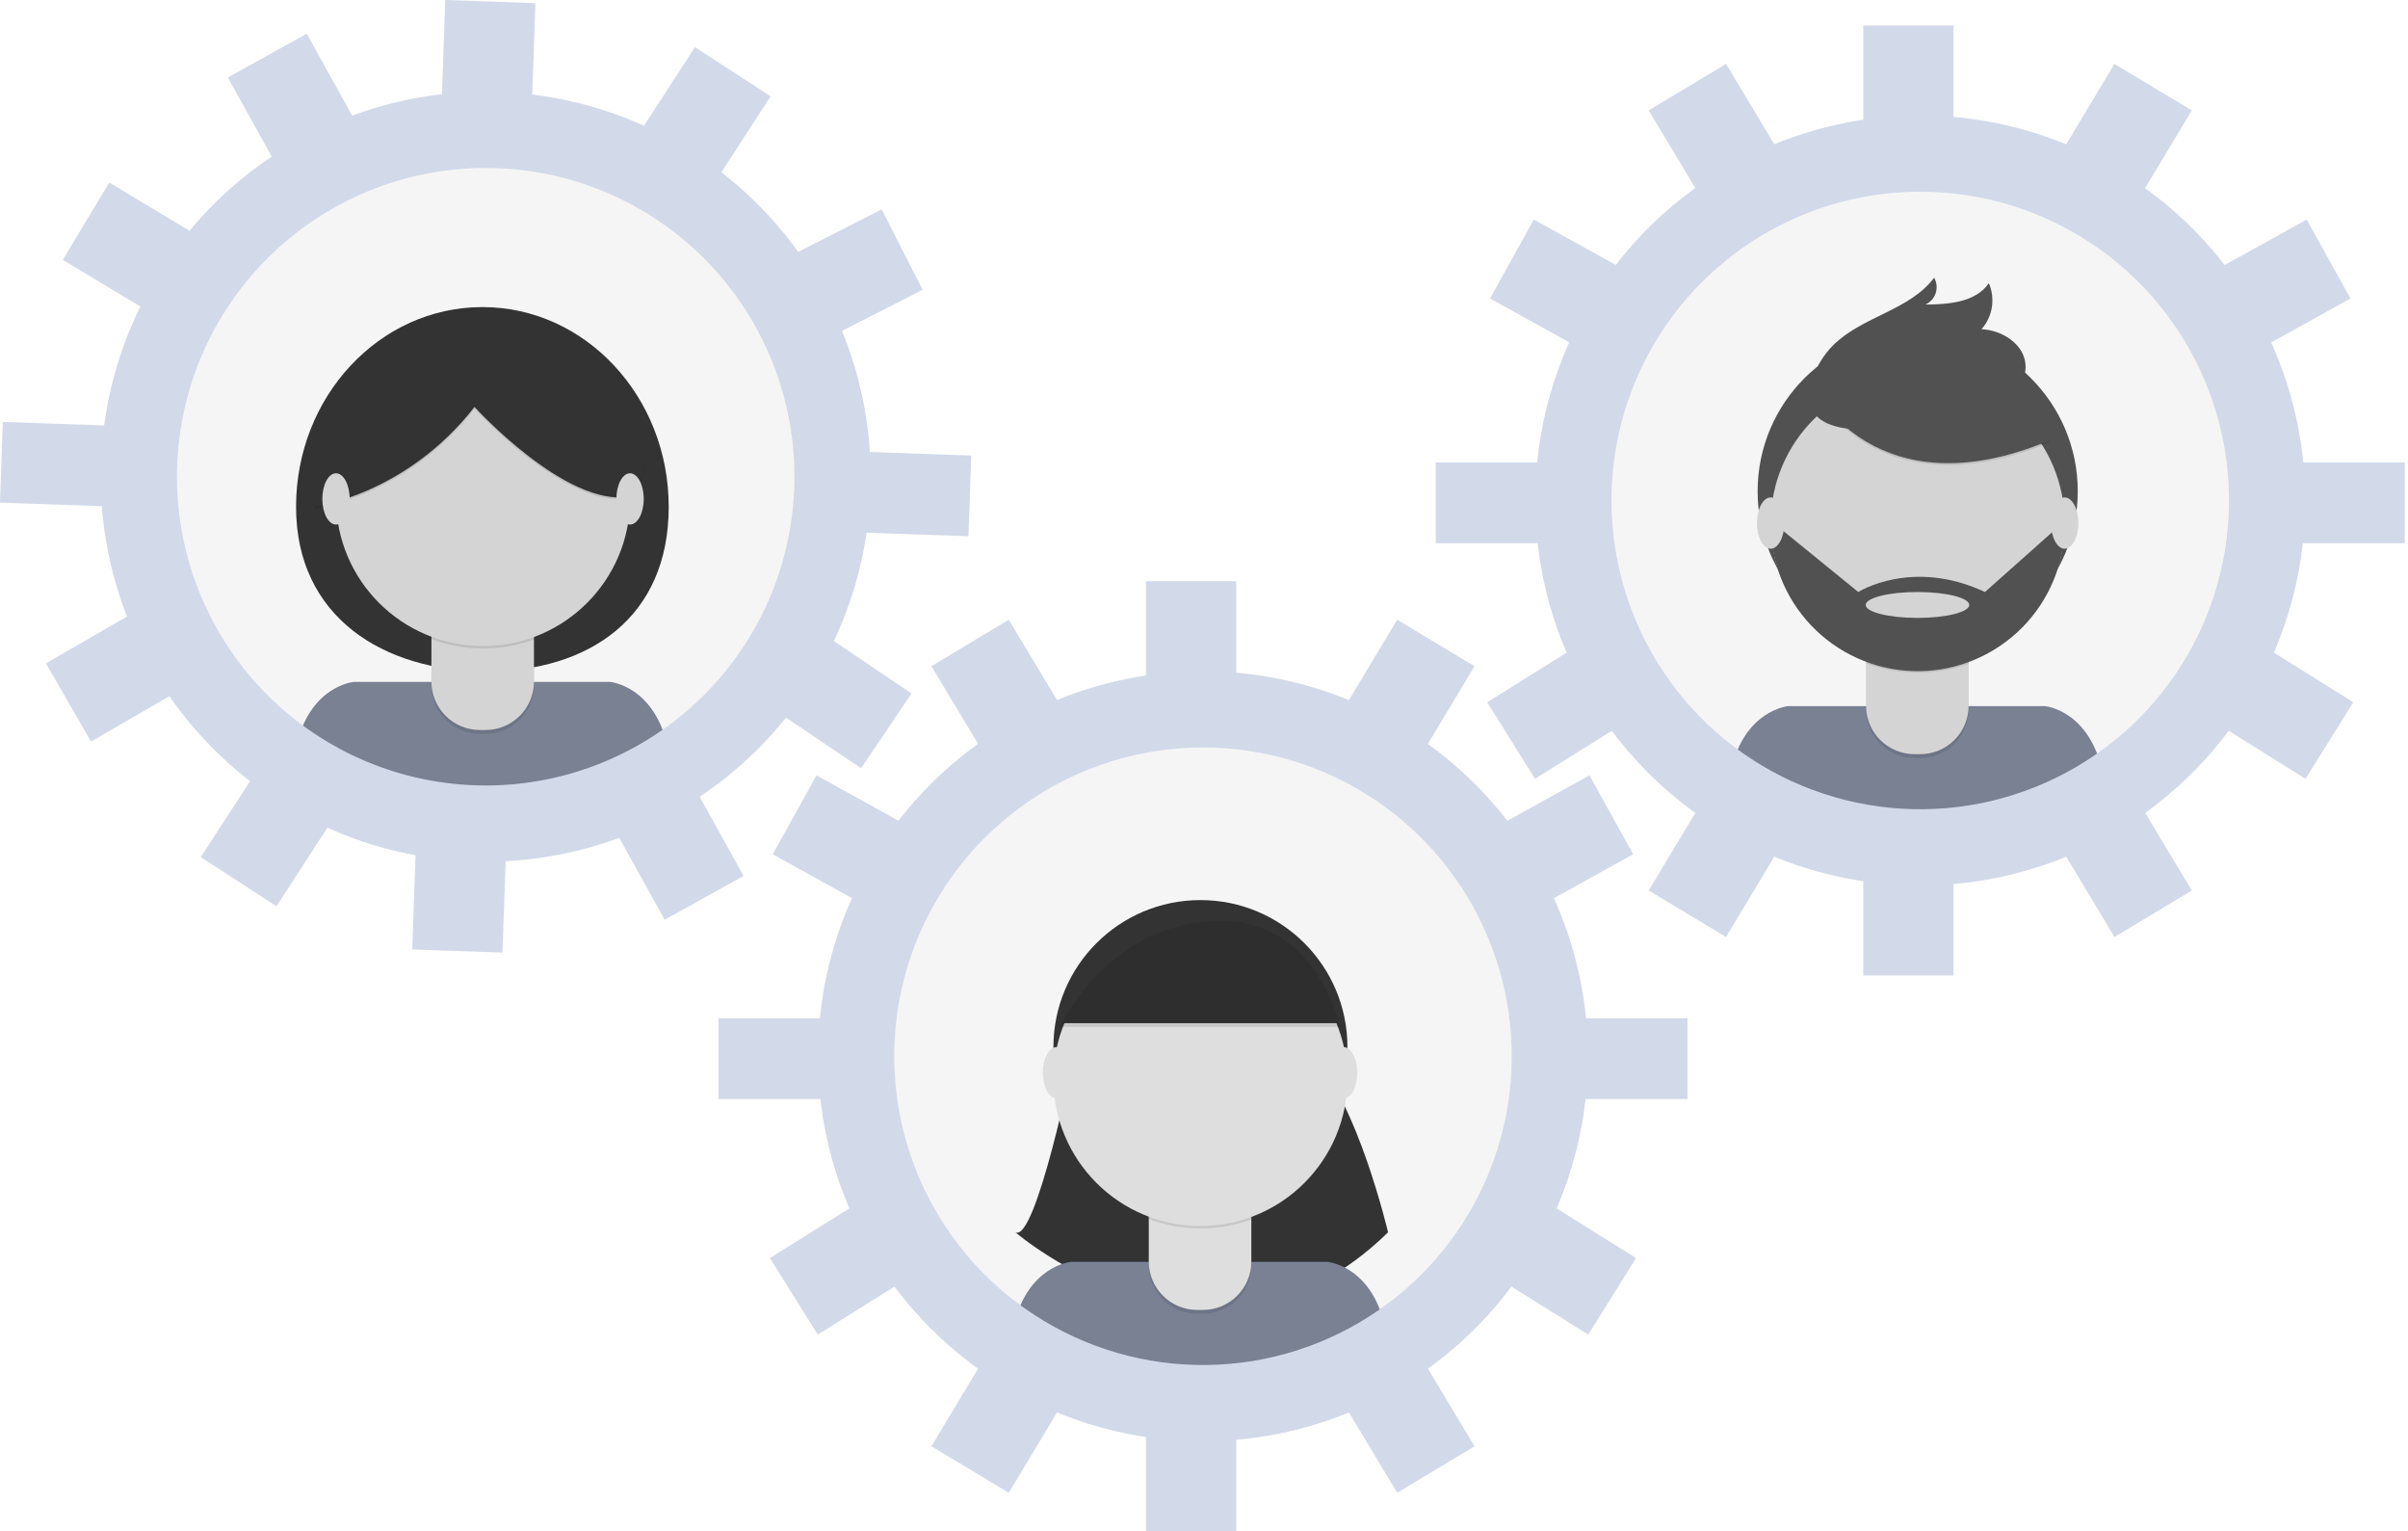 <svg width="280" height="178" viewBox="0 0 280 178" fill="none" xmlns="http://www.w3.org/2000/svg">
<g opacity="0.5">
<path opacity="0.5" d="M56.468 94.746C78.222 94.746 95.858 77.115 95.858 55.367C95.858 33.619 78.222 15.989 56.468 15.989C34.713 15.989 17.078 33.619 17.078 55.367C17.078 77.115 34.713 94.746 56.468 94.746Z" fill="url(#paint0_linear)"/>
</g>
<path d="M56.545 93.664C77.841 93.664 95.104 76.405 95.104 55.116C95.104 33.826 77.841 16.567 56.545 16.567C35.249 16.567 17.985 33.826 17.985 55.116C17.985 76.405 35.249 93.664 56.545 93.664Z" fill="#F5F5F5"/>
<path d="M77.757 58.914C77.757 71.737 68.541 78.047 56.575 78.047C44.61 78.047 34.426 71.737 34.426 58.914C34.426 46.091 44.126 35.696 56.092 35.696C68.057 35.696 77.757 46.091 77.757 58.914Z" fill="#333333"/>
<path d="M56.575 93.816C64.11 93.828 71.481 91.623 77.771 87.475C76.35 79.712 70.943 79.269 70.943 79.269H41.129C41.129 79.269 36.026 79.688 34.433 86.829C40.915 91.388 48.65 93.828 56.575 93.816Z" fill="#798193"/>
<path opacity="0.1" d="M50.164 69.8H62.09V79.671C62.09 81.163 61.497 82.595 60.441 83.651C59.385 84.706 57.953 85.299 56.46 85.299H55.795C54.301 85.299 52.869 84.706 51.813 83.651C50.758 82.595 50.164 81.163 50.164 79.671V69.8H50.164Z" fill="black"/>
<path d="M51.239 69.359H61.016C61.301 69.359 61.574 69.472 61.775 69.674C61.977 69.875 62.09 70.148 62.09 70.433V79.229C62.09 80.722 61.497 82.154 60.441 83.209C59.385 84.265 57.953 84.858 56.46 84.858H55.795C54.301 84.858 52.869 84.265 51.813 83.209C50.758 82.154 50.164 80.722 50.164 79.229V70.433C50.164 70.148 50.278 69.875 50.479 69.674C50.68 69.472 50.954 69.359 51.239 69.359V69.359Z" fill="#D4D4D4"/>
<path opacity="0.1" d="M50.186 74.302C54.03 75.738 58.261 75.749 62.112 74.335V72.87H50.186V74.302Z" fill="black"/>
<path d="M56.171 75.1C65.611 75.1 73.264 67.45 73.264 58.012C73.264 48.574 65.611 40.924 56.171 40.924C46.73 40.924 39.077 48.574 39.077 58.012C39.077 67.45 46.73 75.1 56.171 75.1Z" fill="#D4D4D4"/>
<path opacity="0.1" d="M36.469 59.129C36.469 59.129 47.114 57.839 55.178 47.52C55.178 47.52 65.822 59.237 73.241 57.947C73.241 57.947 77.542 53.432 73.241 48.918C68.94 44.403 65.607 38.706 59.908 39.459C54.21 40.211 47.221 40.534 44.211 43.221C41.2 45.908 36.469 59.129 36.469 59.129Z" fill="black"/>
<path d="M36.469 58.914C36.469 58.914 47.114 57.624 55.178 47.305C55.178 47.305 65.822 59.021 73.241 57.731C73.241 57.731 77.542 53.217 73.241 48.702C68.94 44.188 65.607 38.491 59.908 39.243C54.21 39.996 47.221 40.318 44.211 43.005C41.2 45.693 36.469 58.914 36.469 58.914Z" fill="#333333"/>
<path d="M39.071 60.976C39.949 60.976 40.661 59.642 40.661 57.996C40.661 56.35 39.949 55.015 39.071 55.015C38.193 55.015 37.481 56.35 37.481 57.996C37.481 59.642 38.193 60.976 39.071 60.976Z" fill="#D4D4D4"/>
<path d="M73.262 60.976C74.14 60.976 74.852 59.642 74.852 57.996C74.852 56.35 74.14 55.015 73.262 55.015C72.384 55.015 71.672 56.35 71.672 57.996C71.672 59.642 72.384 60.976 73.262 60.976Z" fill="#D4D4D4"/>
<g opacity="0.5">
<path opacity="0.5" d="M223.285 97.555C245.039 97.555 262.675 79.924 262.675 58.176C262.675 36.428 245.039 18.797 223.285 18.797C201.531 18.797 183.895 36.428 183.895 58.176C183.895 79.924 201.531 97.555 223.285 97.555Z" fill="url(#paint1_linear)"/>
</g>
<path d="M223.362 96.472C244.658 96.472 261.921 79.214 261.921 57.924C261.921 36.634 244.658 19.375 223.362 19.375C202.066 19.375 184.802 36.634 184.802 57.924C184.802 79.214 202.066 96.472 223.362 96.472Z" fill="#F5F5F5"/>
<path d="M223.393 96.625C230.927 96.637 238.298 94.432 244.588 90.284C243.167 82.521 237.76 82.079 237.76 82.079H207.946C207.946 82.079 202.844 82.498 201.25 89.638C207.732 94.197 215.467 96.637 223.393 96.625Z" fill="#798193"/>
<path d="M222.988 75.718C233.267 75.718 241.6 67.388 241.6 57.112C241.6 46.836 233.267 38.505 222.988 38.505C212.709 38.505 204.376 46.836 204.376 57.112C204.376 67.388 212.709 75.718 222.988 75.718Z" fill="#515151"/>
<path opacity="0.1" d="M216.981 72.609H228.907V82.48C228.907 83.972 228.314 85.404 227.258 86.46C226.202 87.515 224.77 88.108 223.277 88.108H222.612C221.118 88.108 219.686 87.515 218.63 86.46C217.574 85.404 216.981 83.972 216.981 82.48V72.609Z" fill="black"/>
<path d="M218.055 72.168H227.833C228.118 72.168 228.391 72.281 228.592 72.482C228.794 72.683 228.907 72.957 228.907 73.241V82.038C228.907 83.531 228.314 84.962 227.258 86.018C226.202 87.073 224.77 87.666 223.277 87.666H222.612C221.118 87.666 219.686 87.073 218.63 86.018C217.574 84.962 216.981 83.531 216.981 82.038V73.241C216.981 72.957 217.094 72.683 217.296 72.482C217.497 72.281 217.77 72.168 218.055 72.168Z" fill="#D4D4D4"/>
<path opacity="0.1" d="M217.003 77.111C220.847 78.546 225.078 78.558 228.929 77.144V75.679H217.003V77.111Z" fill="black"/>
<path d="M222.988 77.909C232.429 77.909 240.082 70.259 240.082 60.821C240.082 51.383 232.429 43.732 222.988 43.732C213.548 43.732 205.895 51.383 205.895 60.821C205.895 70.259 213.548 77.909 222.988 77.909Z" fill="#D4D4D4"/>
<path opacity="0.1" d="M210.813 45.277C210.813 45.277 218.017 59.895 238.338 51.404L233.607 43.987L225.22 40.977L210.813 45.277Z" fill="black"/>
<path d="M210.813 45.062C210.813 45.062 218.017 59.681 238.338 51.189L233.607 43.772L225.22 40.763L210.813 45.062Z" fill="#515151"/>
<path d="M210.749 44.074C211.234 42.571 212.074 41.206 213.196 40.094C216.559 36.772 222.07 36.07 224.898 32.282C225.052 32.55 225.148 32.847 225.18 33.154C225.211 33.462 225.179 33.773 225.083 34.067C224.988 34.361 224.832 34.631 224.625 34.861C224.419 35.091 224.166 35.275 223.884 35.402C226.589 35.384 229.732 35.147 231.263 32.918C231.642 33.798 231.762 34.769 231.611 35.716C231.46 36.662 231.043 37.547 230.409 38.266C232.81 38.375 235.371 40.004 235.526 42.402C235.63 43.999 234.628 45.511 233.315 46.427C231.951 47.274 230.434 47.845 228.85 48.109C224.285 49.115 207.77 53.331 210.749 44.074Z" fill="#515151"/>
<path d="M240.082 60.971H239.628L230.812 68.817C222.318 64.84 216.081 68.817 216.081 68.817L206.835 61.293L205.902 61.41C206.029 65.895 207.915 70.15 211.152 73.257C214.39 76.364 218.721 78.073 223.208 78.015C227.696 77.958 231.981 76.138 235.138 72.949C238.295 69.76 240.071 65.457 240.082 60.971V60.971ZM222.963 71.827C219.637 71.827 216.942 71.153 216.942 70.322C216.942 69.491 219.637 68.817 222.963 68.817C226.288 68.817 228.984 69.491 228.984 70.322C228.984 71.153 226.288 71.827 222.963 71.827Z" fill="#515151"/>
<path d="M205.888 63.785C206.767 63.785 207.478 62.451 207.478 60.804C207.478 59.158 206.767 57.824 205.888 57.824C205.01 57.824 204.298 59.158 204.298 60.804C204.298 62.451 205.01 63.785 205.888 63.785Z" fill="#D4D4D4"/>
<path d="M240.08 63.785C240.958 63.785 241.67 62.451 241.67 60.804C241.67 59.158 240.958 57.824 240.08 57.824C239.202 57.824 238.49 59.158 238.49 60.804C238.49 62.451 239.202 63.785 240.08 63.785Z" fill="#D4D4D4"/>
<g opacity="0.5">
<path opacity="0.5" d="M139.881 162.16C161.635 162.16 179.271 144.53 179.271 122.781C179.271 101.033 161.635 83.403 139.881 83.403C118.126 83.403 100.491 101.033 100.491 122.781C100.491 144.53 118.126 162.16 139.881 162.16Z" fill="url(#paint2_linear)"/>
</g>
<path d="M139.881 161.115C161.177 161.115 178.441 143.856 178.441 122.566C178.441 101.277 161.177 84.018 139.881 84.018C118.585 84.018 101.322 101.277 101.322 122.566C101.322 143.856 118.585 161.115 139.881 161.115Z" fill="#F5F5F5"/>
<path d="M124.832 122.909C124.832 122.909 120.459 144.441 118.074 143.248C118.074 143.248 141.086 163.119 161.404 143.248C161.404 143.248 157.826 128.076 152.659 122.909H124.832Z" fill="#333333"/>
<path d="M139.989 161.23C147.523 161.242 154.895 159.037 161.184 154.889C159.763 147.126 154.356 146.684 154.356 146.684H124.542C124.542 146.684 119.439 147.103 117.846 154.244C124.328 158.802 132.063 161.243 139.989 161.23Z" fill="#798193"/>
<path d="M139.584 138.806C149.025 138.806 156.678 131.155 156.678 121.717C156.678 112.279 149.025 104.629 139.584 104.629C130.144 104.629 122.491 112.279 122.491 121.717C122.491 131.155 130.144 138.806 139.584 138.806Z" fill="#333333"/>
<path opacity="0.1" d="M133.578 137.215H145.504V147.085C145.504 148.578 144.91 150.01 143.854 151.065C142.799 152.121 141.366 152.714 139.873 152.714H139.208C137.715 152.714 136.283 152.121 135.227 151.065C134.171 150.01 133.578 148.578 133.578 147.085V137.215Z" fill="black"/>
<path d="M134.652 136.773H144.429C144.714 136.773 144.987 136.887 145.189 137.088C145.39 137.289 145.504 137.562 145.504 137.847V146.644C145.504 148.136 144.91 149.568 143.854 150.624C142.799 151.679 141.366 152.272 139.873 152.272H139.208C137.715 152.272 136.283 151.679 135.227 150.624C134.171 149.568 133.578 148.136 133.578 146.644V137.847C133.578 137.562 133.691 137.289 133.892 137.088C134.094 136.887 134.367 136.773 134.652 136.773H134.652Z" fill="#DEDEDE"/>
<path opacity="0.1" d="M133.599 141.717C137.443 143.152 141.674 143.164 145.525 141.75V140.285H133.599V141.717Z" fill="black"/>
<path d="M139.584 142.515C149.025 142.515 156.678 134.864 156.678 125.426C156.678 115.989 149.025 108.338 139.584 108.338C130.144 108.338 122.491 115.989 122.491 125.426C122.491 134.864 130.144 142.515 139.584 142.515Z" fill="#DEDEDE"/>
<path d="M123.242 118.935H155.838C155.838 118.935 153.056 105.777 140.733 106.616C128.409 107.455 123.242 118.935 123.242 118.935Z" fill="#333333"/>
<path d="M122.844 127.678C123.723 127.678 124.435 126.344 124.435 124.698C124.435 123.052 123.723 121.717 122.844 121.717C121.966 121.717 121.254 123.052 121.254 124.698C121.254 126.344 121.966 127.678 122.844 127.678Z" fill="#DEDEDE"/>
<path d="M156.236 127.678C157.115 127.678 157.826 126.344 157.826 124.698C157.826 123.052 157.115 121.717 156.236 121.717C155.358 121.717 154.646 123.052 154.646 124.698C154.646 126.344 155.358 127.678 156.236 127.678Z" fill="#DEDEDE"/>
<path opacity="0.1" d="M123.242 119.377H155.838C155.838 119.377 153.056 106.218 140.733 107.057C128.409 107.896 123.242 119.377 123.242 119.377Z" fill="black"/>
<path d="M139.881 86.889C146.982 86.889 153.924 88.994 159.828 92.938C165.732 96.882 170.333 102.488 173.051 109.046C175.768 115.604 176.479 122.821 175.094 129.783C173.709 136.746 170.289 143.141 165.268 148.161C160.247 153.18 153.85 156.599 146.886 157.984C139.921 159.368 132.702 158.658 126.142 155.941C119.582 153.225 113.975 148.624 110.03 142.722C106.085 136.819 103.979 129.88 103.979 122.781C103.979 118.068 104.908 113.401 106.712 109.046C108.516 104.691 111.161 100.735 114.495 97.402C117.828 94.069 121.786 91.425 126.142 89.621C130.498 87.818 135.167 86.889 139.881 86.889ZM139.881 78.026C131.027 78.026 122.371 80.65 115.009 85.568C107.647 90.486 101.909 97.476 98.521 105.654C95.132 113.832 94.246 122.831 95.973 131.513C97.7 140.194 101.964 148.169 108.225 154.428C114.486 160.687 122.463 164.95 131.147 166.677C139.832 168.404 148.833 167.518 157.014 164.13C165.194 160.743 172.186 155.006 177.105 147.646C182.024 140.286 184.65 131.633 184.65 122.781C184.637 110.915 179.915 99.539 171.523 91.149C163.13 82.759 151.751 78.039 139.881 78.026Z" fill="#D2D9E9"/>
<path d="M143.747 67.563H133.253V78.607H143.747V67.563Z" fill="#D2D9E9"/>
<path d="M162.463 72.037L156.774 81.503L165.769 86.906L171.459 77.44L162.463 72.037Z" fill="#D2D9E9"/>
<path d="M184.818 90.124L175.156 95.478L180.244 104.654L189.905 99.299L184.818 90.124Z" fill="#D2D9E9"/>
<path d="M180.87 140.387L175.309 149.284L184.677 155.136L190.238 146.239L180.87 140.387Z" fill="#D2D9E9"/>
<path d="M94.945 90.124L89.857 99.3L99.519 104.654L104.607 95.478L94.945 90.124Z" fill="#D2D9E9"/>
<path d="M98.892 140.387L89.524 146.239L95.085 155.136L104.453 149.284L98.892 140.387Z" fill="#D2D9E9"/>
<path d="M117.299 72.037L108.303 77.441L113.993 86.907L122.988 81.503L117.299 72.037Z" fill="#D2D9E9"/>
<path d="M143.747 166.956H133.253V178H143.747V166.956Z" fill="#D2D9E9"/>
<path d="M165.769 158.656L156.774 164.059L162.463 173.525L171.459 168.122L165.769 158.656Z" fill="#D2D9E9"/>
<path d="M113.993 158.655L108.303 168.122L117.299 173.525L122.988 164.059L113.993 158.655Z" fill="#D2D9E9"/>
<path d="M96.246 118.364H83.542V127.751H96.246V118.364Z" fill="#D2D9E9"/>
<path d="M183.517 127.75H196.221V118.363H183.517V127.75Z" fill="#D2D9E9"/>
<path d="M223.285 22.283C230.386 22.283 237.327 24.388 243.231 28.332C249.135 32.276 253.737 37.882 256.454 44.44C259.172 50.998 259.883 58.215 258.497 65.177C257.112 72.14 253.693 78.535 248.672 83.555C243.651 88.574 237.254 91.993 230.289 93.378C223.325 94.763 216.106 94.052 209.546 91.335C202.985 88.619 197.378 84.018 193.433 78.116C189.488 72.213 187.383 65.274 187.383 58.175C187.383 48.656 191.165 39.527 197.898 32.796C204.631 26.065 213.763 22.283 223.285 22.283ZM223.285 13.42C214.431 13.42 205.775 16.045 198.413 20.962C191.051 25.88 185.313 32.87 181.924 41.048C178.536 49.226 177.649 58.225 179.377 66.907C181.104 75.588 185.368 83.563 191.629 89.822C197.89 96.082 205.867 100.344 214.551 102.071C223.235 103.798 232.237 102.912 240.417 99.524C248.597 96.137 255.589 90.4 260.509 83.04C265.428 75.68 268.053 67.027 268.053 58.175C268.04 46.309 263.319 34.934 254.926 26.543C246.533 18.153 235.154 13.433 223.285 13.42Z" fill="#D2D9E9"/>
<path d="M227.152 2.958H216.657V14.001H227.152V2.958Z" fill="#D2D9E9"/>
<path d="M245.867 7.431L240.178 16.898L249.173 22.301L254.863 12.835L245.867 7.431Z" fill="#D2D9E9"/>
<path d="M268.221 25.518L258.559 30.872L263.647 40.048L273.309 34.694L268.221 25.518Z" fill="#D2D9E9"/>
<path d="M264.274 75.781L258.712 84.678L268.081 90.531L273.642 81.633L264.274 75.781Z" fill="#D2D9E9"/>
<path d="M178.349 25.517L173.261 34.694L182.923 40.048L188.01 30.872L178.349 25.517Z" fill="#D2D9E9"/>
<path d="M182.297 75.781L172.928 81.633L178.489 90.531L187.858 84.679L182.297 75.781Z" fill="#D2D9E9"/>
<path d="M200.703 7.432L191.707 12.835L197.397 22.302L206.392 16.898L200.703 7.432Z" fill="#D2D9E9"/>
<path d="M227.152 102.35H216.657V113.394H227.152V102.35Z" fill="#D2D9E9"/>
<path d="M249.175 94.049L240.179 99.453L245.869 108.919L254.864 103.515L249.175 94.049Z" fill="#D2D9E9"/>
<path d="M197.397 94.05L191.707 103.516L200.703 108.92L206.392 99.453L197.397 94.05Z" fill="#D2D9E9"/>
<path d="M179.65 53.758H166.946V63.145H179.65V53.758Z" fill="#D2D9E9"/>
<path d="M266.92 63.145H279.624V53.758H266.92V63.145Z" fill="#D2D9E9"/>
<path d="M56.455 19.523C56.876 19.523 57.299 19.53 57.723 19.545C67.129 19.871 76.031 23.878 82.511 30.701C88.992 37.524 92.534 46.619 92.373 56.027C92.213 65.434 88.364 74.403 81.654 81.002C74.945 87.6 65.912 91.301 56.5 91.307C56.078 91.307 55.656 91.3 55.232 91.285C45.825 90.959 36.924 86.952 30.443 80.129C23.962 73.306 20.421 64.211 20.581 54.803C20.742 45.395 24.591 36.427 31.3 29.828C38.01 23.23 47.043 19.529 56.455 19.523ZM56.457 10.659V19.523L56.457 10.659C44.72 10.664 33.454 15.278 25.086 23.505C16.718 31.733 11.916 42.917 11.715 54.649C11.514 66.38 15.93 77.722 24.012 86.231C32.093 94.74 43.194 99.737 54.924 100.144C55.448 100.162 55.978 100.171 56.5 100.171C68.237 100.165 79.502 95.552 87.87 87.324C96.238 79.096 101.039 67.912 101.239 56.18C101.44 44.449 97.024 33.107 88.943 24.598C80.861 16.089 69.76 11.093 58.031 10.686C57.507 10.668 56.978 10.659 56.457 10.659Z" fill="#D2D9E9"/>
<path d="M51.77 -0L51.386 11.037L61.875 11.401L62.258 0.364L51.77 -0Z" fill="#D2D9E9"/>
<path d="M80.808 5.485L74.793 14.748L83.596 20.461L89.61 11.197L80.808 5.485Z" fill="#D2D9E9"/>
<path d="M102.52 24.335L92.678 29.351L97.445 38.698L107.286 33.682L102.52 24.335Z" fill="#D2D9E9"/>
<path d="M96.83 74.431L90.963 83.13L100.123 89.304L105.99 80.605L96.83 74.431Z" fill="#D2D9E9"/>
<path d="M12.702 21.218L7.299 30.212L16.769 35.898L22.172 26.904L12.702 21.218Z" fill="#D2D9E9"/>
<path d="M14.902 71.588L5.336 77.112L10.586 86.197L20.151 80.673L14.902 71.588Z" fill="#D2D9E9"/>
<path d="M35.67 3.918L26.492 9.006L31.85 18.664L41.028 13.576L35.67 3.918Z" fill="#D2D9E9"/>
<path d="M48.32 99.333L47.937 110.37L58.425 110.734L58.809 99.697L48.32 99.333Z" fill="#D2D9E9"/>
<path d="M81.105 92.165L71.927 97.254L77.285 106.912L86.463 101.823L81.105 92.165Z" fill="#D2D9E9"/>
<path d="M29.359 90.37L23.345 99.633L32.147 105.345L38.162 96.082L29.359 90.37Z" fill="#D2D9E9"/>
<path d="M13.022 49.486L0.326 49.046L-9.12408e-05 58.427L12.696 58.868L13.022 49.486Z" fill="#D2D9E9"/>
<path d="M99.914 61.895L112.61 62.335L112.936 52.954L100.24 52.513L99.914 61.895Z" fill="#D2D9E9"/>
<defs>
<linearGradient id="paint0_linear" x1="56.468" y1="94.746" x2="56.468" y2="15.989" gradientUnits="userSpaceOnUse">
<stop stop-color="#808080" stop-opacity="0.25"/>
<stop offset="0.535" stop-color="#808080" stop-opacity="0.12"/>
<stop offset="1" stop-color="#808080" stop-opacity="0.1"/>
</linearGradient>
<linearGradient id="paint1_linear" x1="49331.7" y1="14754.6" x2="49331.7" y2="2858.18" gradientUnits="userSpaceOnUse">
<stop stop-color="#808080" stop-opacity="0.25"/>
<stop offset="0.535" stop-color="#808080" stop-opacity="0.12"/>
<stop offset="1" stop-color="#808080" stop-opacity="0.1"/>
</linearGradient>
<linearGradient id="paint2_linear" x1="36650.1" y1="24577.9" x2="36650.1" y2="12681.6" gradientUnits="userSpaceOnUse">
<stop stop-color="#808080" stop-opacity="0.25"/>
<stop offset="0.535" stop-color="#808080" stop-opacity="0.12"/>
<stop offset="1" stop-color="#808080" stop-opacity="0.1"/>
</linearGradient>
</defs>
</svg>
